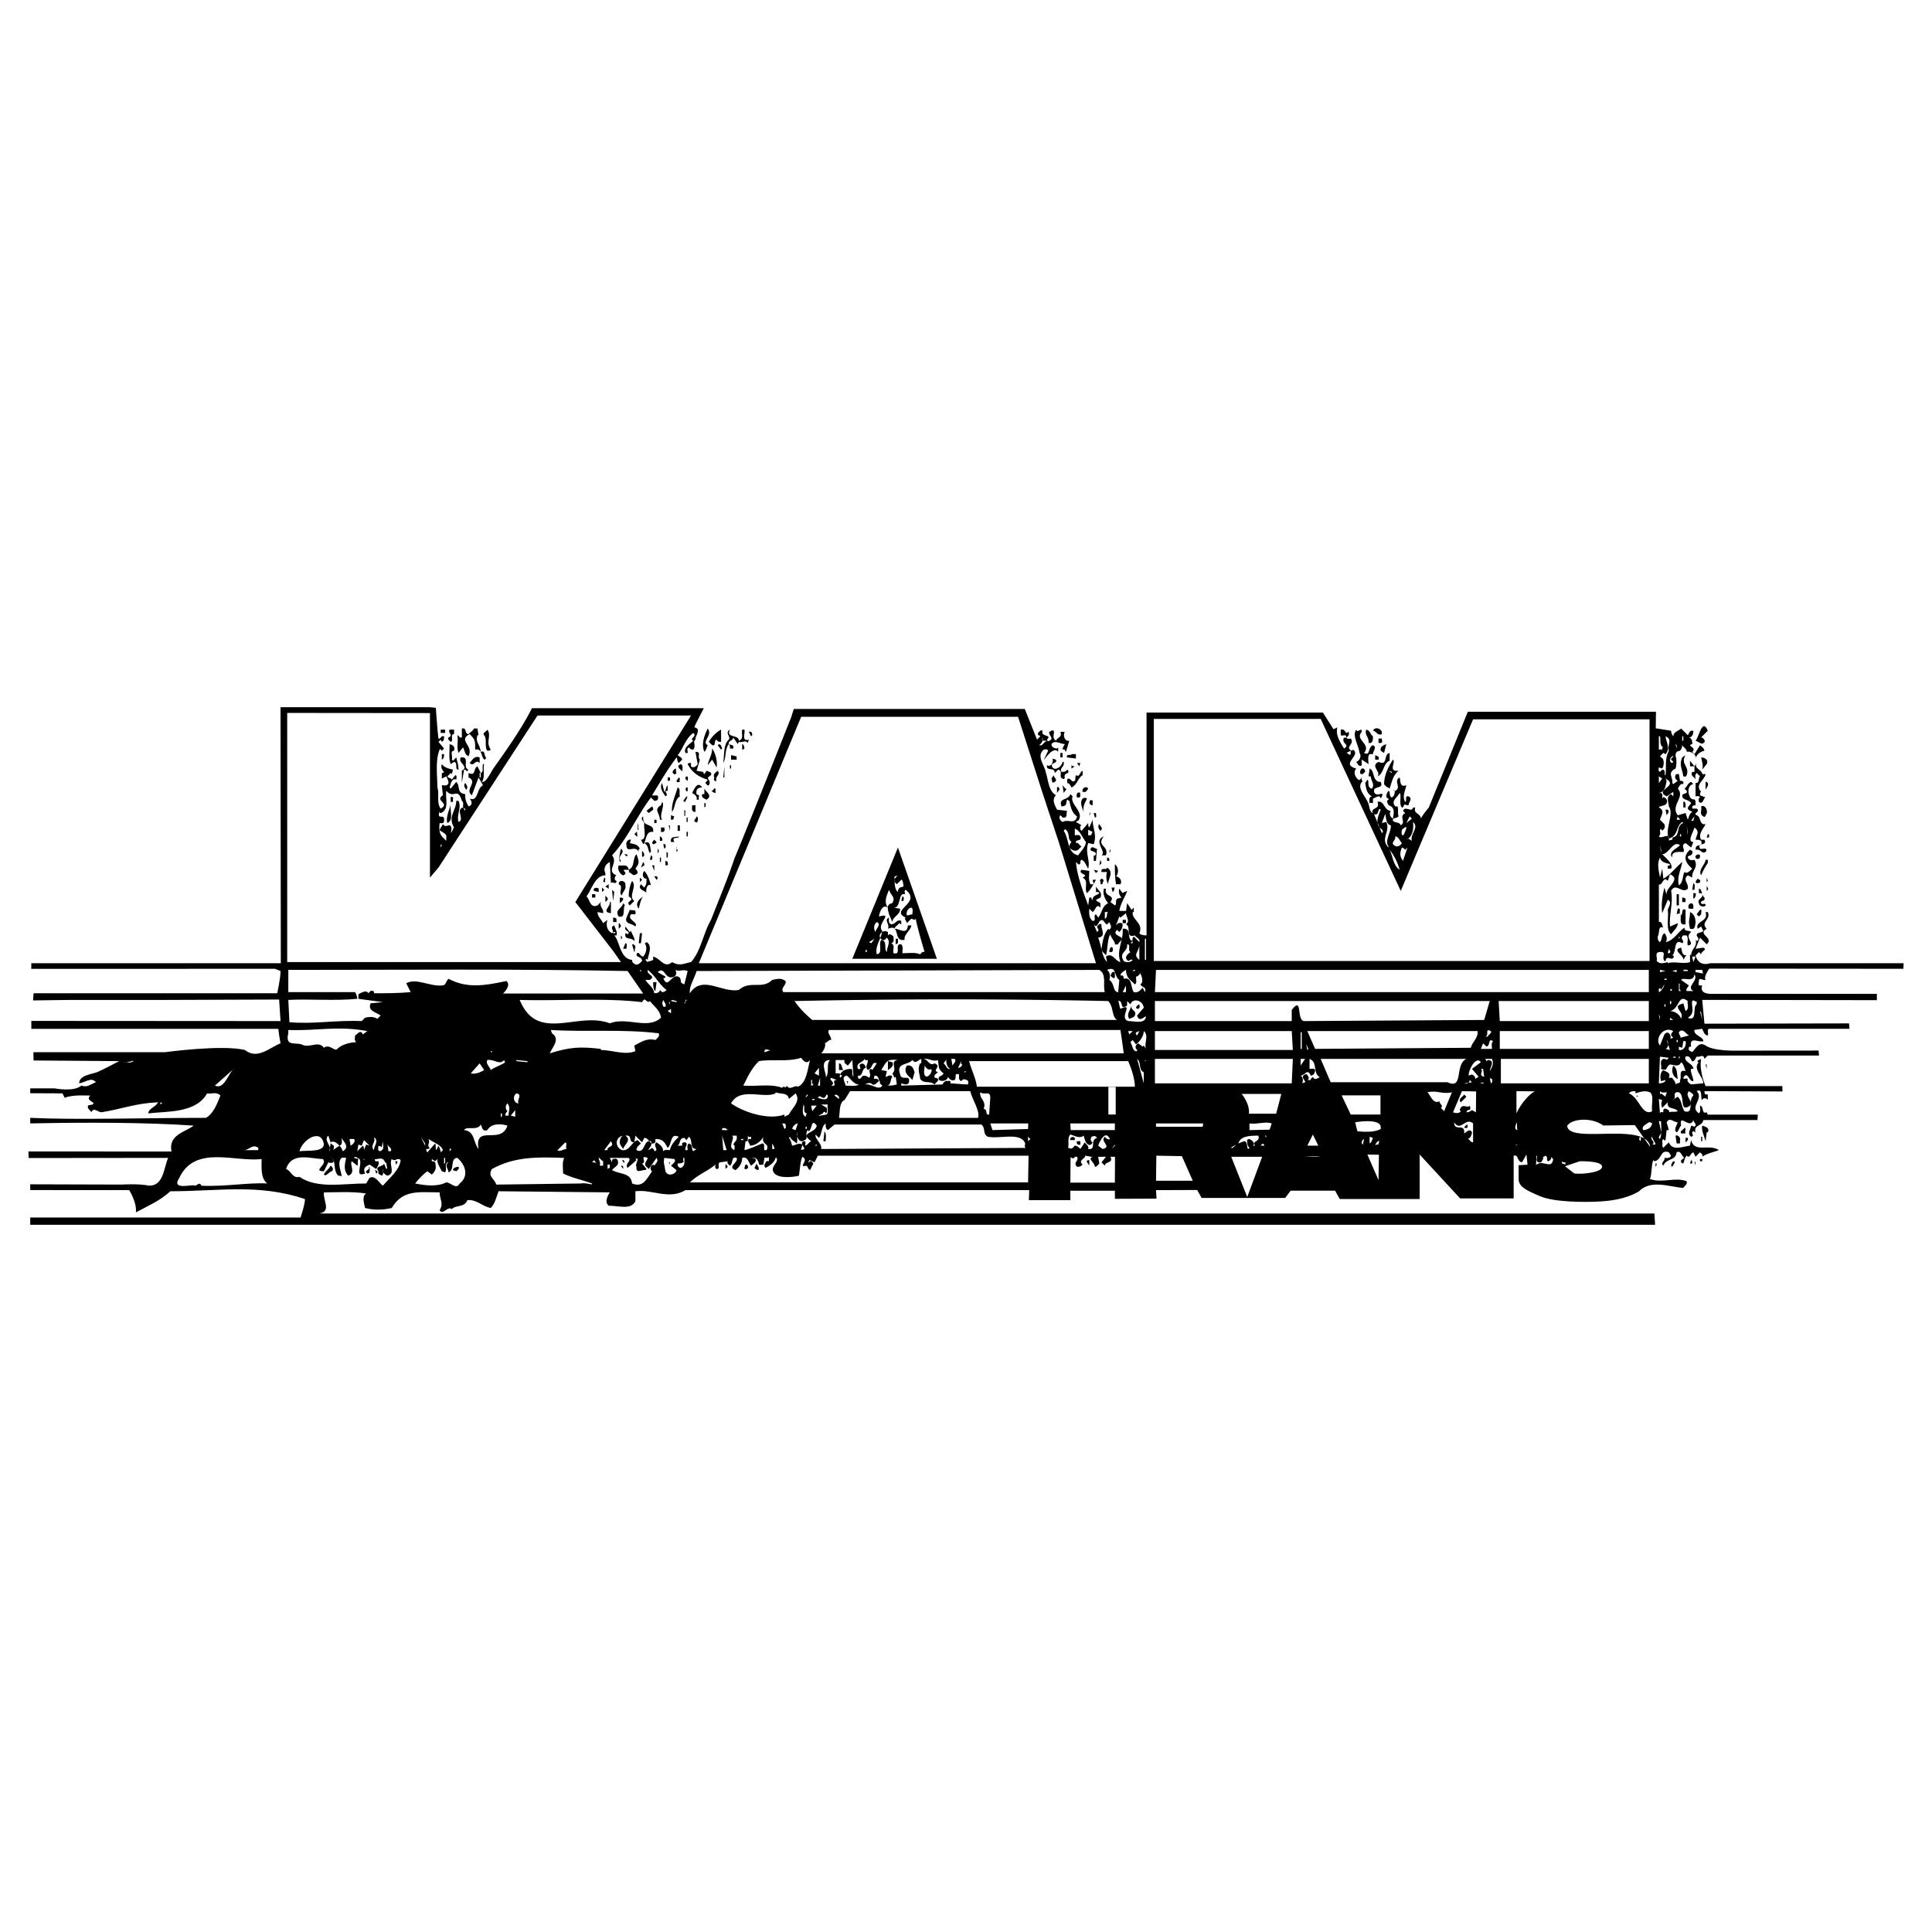 <svg xmlns="http://www.w3.org/2000/svg" width="2500" height="2500" viewBox="0 0 192.756 192.756"><g fill-rule="evenodd" clip-rule="evenodd"><path fill="#fff" d="M0 0h192.756v192.756H0V0z"/><path d="M189.914 96.379l.008-.277H170.61s-1.109.443-1.443-.777l.334-.333.221.222c0-.333.666-.444.223-.666l-.777.11.443-1.109.666.666c.777-.666-.998-.999 0-1.554-.666-.666.445-.888.111-1.665h-.221c.332.999-1.111.888-.777 1.665l.332-.222.223.444c-.223.222-.666.111-.666.444.111.222.332.444 0 .555l-.111-.111c.223.666-.443.888-.443 1.554l-.111-.111v.777c-.666.222-1.553-.111-2.221.111v-.111c-.443.111-.775.222-1.109-.111.111-.333-.221-.777.223-.888.887-.111.221.444.555.888h.111c.111-.666.555 0 .777-.333.111-.111 0-.222-.111-.222.443-.333.111-1.776.998-1.221.334-.223-.332-.444.111-.777h.334c.221.333 0 .666.109.999.889-.111-.443-.777.334-1.332-.223-.222-.666 0-.666-.444-.666.444-1.109 1.332-1.887 1.443.221-.222.111-.666-.111-.888-.334.222-.223.666-.443.888-.223-.111-.223-.333-.223-.555.223-.444 0-1.11.555-.888-.111-.111-.111-.666-.443-.555v-3.773c.332.222.443-.888.887-.333l.223-.666c1.221.555-.555 1.332-.332 2.109l-.223-.777c-.223.888-.334 1.665-.223 2.553l.555-1.332c.445.222.111.666 0 .999.111.777-.221 1.998.334 2.441.223-.333.666-.666.666-1.109l-.777.333c-.111-1.11.334-2.331.111-3.552.443-.888 1.109.333 1.664-.222.111-.555-.555-.888 0-1.332l.445.222c-.111-.666.666-.999.221-1.776-.332.111-.666 0-.666-.333.223-.111.557-.111.445-.555-.111 0-.111-.111-.223-.111-.777.666-.443 1.332.223 1.887-.223.222-.555.555-.777.333-.223.443-.111.999-.555 1.332-.223-.889.221-1.554.332-2.331-.555.444-1.221 1.332-1.887 1.665l-.111-.999-.221.888c-.111-.666-.334-1.332 0-1.998.109.555.775.555.998.666 0 .111-.111.222-.223.111v.333h.334c.223-.444-.443-.999-.889-1.443.666 0 1.111-1.442 1.775-.888-.332.333-1.221.666-.775 1.221-.111-.666.666-.555 1.109-.555.223-.222-.334-.666.223-.888l.555.444.223-.555c-.666 0 0-.999.109-1.442.555.444.223.666.111 1.221.334 0 .334 0 .555.111.223.777-.555.111-.555.888.555-.111.555.443 1 .222.332-.555-.445-.222-.557-.333-.332-.666.777-.222.445-.888h-.334c-.332-.555.223-1.11.445-1.554-.666.111-.445-.777-.889-.888-.443-.222.443-.333 0-.666h-.443v-.223c.111-.111.221-.111.332-.111v-.333c-.111-.444-.111-.111-.443-.333-.334-.333-.443-1.333.223-1.443l-.223-.222c-.334.111-.443.555-.666.666l.223.222c.109.333-.334.222-.445.444 0 .555.555.333.889.777-.111.222-.334.333-.334.555.111.222.334.222.445.333-.334.222-.334.555-.445.777l-.221-.666-.777.222c-.777-.999.777-1.776 0-2.664.111-.111.221-.555.555-.444v-.222c-.111-.111-.223-.111-.334-.111l-.109-.666c-.223 0-.334 0-.334.111-.109.222 0 .444.223.555l-.443.333-.111-.11c.111-.555-.555-.999.332-1.443.111-.333.111-.999 0-1.221 0-.888.555-.111.666-1.11.111.222.445.333.445.666.332-.11.998.222.887.666.111-.555.777-.776.889-.776-.111-.333-.223-.333-.445-.555l-.555.888-.221-.222.111-.11c.109-.333-.223-.333-.334-.555 0 0 .111-.111.223-.111 0-.222 0-.555-.334-.666.334 0 .445-.333.445-.666h-.223c-.223.111-.223.333-.334.444l-.666-.666c-.221.222-.775.333-.775.777a.848.848 0 0 1-.223-.555l-1.533-.245.021-1.649h-18.771l-3.898 9.566s-.568.652-.791 1.096c0-.555-.777-.444-.555-1.11h-.223c-.111.555-.777-.222-.998.333l.221.222c-.666.333.111.888-.443 1.22-.111-.333-.555-.222-.777-.443-.111-.333.334-.222.555-.444-.109-.333 0-.776-.109-.999h-.223c-.443-.555.111-.776.443-1.332.223.222-.111 1.11.223 1.443.223 0 .111-.222.332-.333 0 .111.223.111.334.111 0-.333.443-.666 0-.888-.443-.111-.111.444-.334.555-.332-.555 0-1.11.111-1.666-.666.222-.555-.333-.666-.776-.666.333.223.999-.443 1.332l-.223-.111.111.111h.111c-.111.222 0 .444-.334.666-.332-.111-.109-.555-.332-.666-.111.111-.223.333-.223.555s.223.111.223.333c-.334.111 0 .444 0 .555.777.222.443.999.443 1.332-.221-.111-.443-.444-.221-.777-.666 0-.666-1.11-1.332-.888.332.776-.777.555-.445 1.11-.332-.111-.332-.555-.443-.888.111-.222.334-.111.443-.111v-.444c.334-.111.666-.444.777 0 .555-.999-.443 0-.666-.666 0-.223 0-.333.111-.333.334-.222.777-.111.555-.666-.887 0-.555-1.11-1.109-1.332l-.111.777h.223c0 .444.443.777.111 1.221-.557-.111-.223-.777-.445-.888l-.221.333c.109.555.109.999.666 1.332-.445.111-.111.555-.334.777-.223-.777-1.332-1.665-.555-2.331-.223 0-.111-.222-.111-.333-.111.111-.223.333-.332.222-.334-.222-.557-.777-.223-1.11-1.664-.444.555-1.332-.334-1.887l-.109.111c-.777-.333.332-.667-.111-1.221-.111 0-.334.111-.443-.111.221-.111.332-.333.221-.555-.111 0-.111.111-.221.111-.111-.111-.223-.444-.557-.333v.555c.223.111.445-.111.557.111 0 .111-.111.222-.223.111-.334.666.666.666 0 1.11-.334-.555-.889-1.332-.666-2.109l-.389.18-1.055-1.661H114.39v22.235s-.604 0-.715-.222c.443-.999-.777-1.332-.666-2.109h.111v-.444l-.223.222-.443-.666-.111.777h-.666c.111-.777.666-1.554.777-1.998-.223.111-.334.111-.445.222l-.332-.444a.862.862 0 0 0 .223.888l-.445.111c-.221.222 0 .555-.221.666l-.445-.333c.555-.777-.666-.444-.443-1.332h-.223v.111c-.111.333.111.999.445 1.332-.666.333-.557.888-1 1.443l-.221-.333c-.334.111.109.666-.334.666-.443-.333-.334-.999-.334-1.221l.334.333c.334-.222.334-.888.777-.444v-.444c-.111-.111-.334-.111-.443-.333l.443-.222c.221-.555-.223-.666-.443-1.11v.555c.109 0 .332 0 .332.111-.223.222-.666.222-.666.666-.111 0-.111-.111-.111-.222h-.223l-.109.776c-.445-1.22-1.109-2.886-1.221-4.328l.221.222c.334.111.111-.333.334-.444.332.111.443.555.666.888.221-.888-.334-1.554 0-2.553l.555.11c.332-.999-.111-1.553-.111-2.441l-.334.777c-.109-.111-.109-.223-.109-.444l-.666.777-.111-.111c0-.222-.111-.333.111-.444l-.555-.333s.111-.111.221-.111c.666-.888-.887-1.665-.555-2.442l-.223-.222c-.221.666-1.219.333-.887 1.221.555 0 .443-.333.555-.666.111 0 .111.111.223.111.109.444.221 1.221.777 1.554-.223.888-.889.222-1.443.555-.223-.111-.443-.444-.223-.666l.223.222c.555.111.332-.444.443-.666l-.998-.111c-.223-.444-.557-.999-.111-1.443-.777-.444-.777-1.665-1-2.219-.111-.777-.998-1.665-.221-2.331.109 0 .332-.111.443.111-1.109 2.33.332-.777 1 .11v-.444l-.111.111c-.223 0-.557-.111-.557-.444.334-.444.889 0 1.332 0-.109.222-.221.333-.221.555.221-.111.221.111.332.222l.334-1.109c-.445.11-.666-.555-.445-.888h-.443c.223.555-.332.555-.443.888-.445-.333-.111-.666-.223-.999-.223-.111-.332.111-.443.111-.111.333.555.666 0 .888-.111.11-.223 0-.223-.111.555-.555-.666-.222-.443-.888-.223-.111-.334.111-.443.222-.111.222.109.222.221.333l-.332.333-1.221-3.057H79.196l-.264.837s-3.774 9.545-5.661 14.096c-.666 1.998-1.554 4.106-2.331 6.104-.777 1.332-.999 3.107-1.998 4.218-.666.111-1.11.444-1.887 0-.777.666-1.11-.333-1.887-.555v.333c-1.332.667.333-1.22-.666-1.775-.111.111-.223.111-.111.222.222.444 0 .999-.222 1.221-.333 0-.444-.666-.666-.222 0 .333.555.222.555.666-.222.222-.443.444-.666.333-.222-.111-.333-.222-.333-.445-1.221-.111-1.221-1.887-1.776-2.441h.222c.111-.333-.111-.666-.222-.999-.555.222.111.555-.222.777-.444-.222-.666-.777-.444-1.332l-.444.333c-.222-.444-.555-.666-.555-1.11l.555.111c.111-.444-.555-.777-.111-1.221l-.442.444c-.777.333-.777-.666-1.109-.888.555-.777.888-2.108 1.887-2.108v-.222c-.223-.444 0-.888.443-1.11l.111 2.109c.111-.222.555.222.555-.222-.333-.111-.111-.555 0-.555-1.109-.444.222-1.221-.444-1.998 1.554-1.665 2.442-3.885 3.885-5.771l.333.333c.111 0 .223 0 .333-.111.222-.666-.333-.333-.555-.444.888-1.443 1.443-2.442 2.442-3.773.111.111 0 .333.222.555l.333-.333c0-.222-.333-.333-.444-.444.554-.666.777-1.665 1.553-2.22.444.333-.444.555 0 .777-.333.333-.999.666-.776 1.221h.222c0-.222-.111-.444.111-.555.111.111.222.222.444.222.333-.444-.11-.777.222-.999-.111-.222.667-1.11-.111-1.221l.125-.333.819-1.584H54.07h-.999c-.999 1.998-2.442 4.026-3.773 5.913-.333.444-.777 1.554-1.221 1.443.333-.444.111-1.332.222-1.776h-.111c-.111.333.111.777-.222.888l-.333-.667c-.444.222-.111.999-.888.667v.444c.999.444-.444 1.22.333 1.775l.666-1.775.444.776c-.666.333-.444 1.666-1.332 1.333.222.222.333.666-.111.776-.222-.443-.333-.555-.333-1.221-.888-.111-.444-.777-.888-1.221l-.555.666-.111-.111c.111-.333.222-.999.666-.777 0-.111.111-.444-.111-.444l-.333.444c-.111-.222-.333-.111-.444-.333l.333-.333.111.11.111-.443c-.444-.111-.888-.222-1.109-.555-.111.333 0 .555.222.777-.111.111-.111.111-.222.111v.555l.444-.222c.111.222.222.444.222.667-.111.333-.444.221-.666.221l.11.999c-.888.555.777.777-.222 1.333-.444-.555-.111-1.554-.333-2.109 0-1.221-.222-2.664.222-3.773.111-.111.111 0 .223.111l.222-.222-.555-.667.222-.222c0 .111.111.111.111.222.222-.11.222-.333.222-.555-.333-.111-.333.333-.555.222-.111-.777-.263-3.066-.263-3.066l-.625-.058H27.988l.029 25.54H3.126l-.004.281h186.792v-.001z"/><path d="M3.122 96.379l-.004.283 24.315-.006.555.223c0 .775-.333 2.219-.333 2.219H3.348l-.049.715 3.601-.049H16.334l11.516-.041.139 2.15-24.862-.016v.793h24.639s.111.887.223 1.441c-1.11.445-2.331 1.666-3.552.666-2.331-.555-7.991.223-7.991.223H3.333l.015.824 8.546.064c-.666.332-1.443.775-2.22 1.109-.666.221-1.776.332-1.776 1.109.666-.111 1.221-.666 1.665-.111-.555.223-.888.555-1.443.334-.777.666-2.664.277-2.664.277H3.015v.484l3.218.016.222.443c.777-.334 2.22-.223 2.553-.223-.444.443.222.555.333.777-.111.223-.444.111-.555.223-.111.332.222.443.333.666.222-.557.666 0 .999 0 2.108-.334 3.329-.889 5.66-1-.333.555-.888.555-.999 1.109 1.887-.221 4.773 0 5.883-1.996.443.109.888-.223 1.332.221-.333.777-.666 1.775-1.443 2.221-5.882 0-12.985.221-17.536 0v.555c5.438-.111 11.543-.111 16.315.221-.888.666-2.553.916-2.22 2.582H2.834l.021.652 13.921-.014c-.444.998-.444 2.773-1.887 2.773-.999-.223-2.774-.111-2.774-.111l-9.101-.027.006.576 9.872.006s.777 1.223.666 2.221c1.221-.666 2.331-1.109 3.44-2.109 4.884 0 8.769-.777 13.43.777 0 .555-.444 1.842-.444 1.842H3.015v.727h162.114l-.068-1.129H31.873c1.221-.223.333-1.328.443-2.105 1.332 0 2.775-.111 4.218.111-.444.223-.222.998-.111 1.443.777.221 1.776.221 2.664 0 1.11-1.889 2.775-1.555 4.772-1.555 0 .666.444 1.109 0 1.775.333.555.777-.443 1.221-.111.444-.443 1.221-.109 1.554-.887.888-.111 1.554.666 2.331.777.444-.445.555-1.111.777-1.666l11.099.111c-.222.334-.555 1-.111 1.332.999 0 2.22.443 2.664-.443v-1c1.665-.223 3.33.889 4.995-.111h34.295l-.033 1h4.141l-.002-.943h4.441l.006.809 4.148-.018-.049-.848 4.107-.014.443.791h8.34l.539-.721h4.439l.463.832h7.973v-4.439l4.037 4.377h5.342v-4.265c.555-.111.277.555.832.666l.443-.777.111 1.014-.893.047.006 1.492c.096.693.721.998 2.15 1.609 1.428.611 4.508.592 5.742.531 1.236-.059 2.762-.234 4.094-1.012 1.221-1.221 2.996-.463 4.439-.352.111-.223.443-.334.334-.666-1.111-.443-2.443.221-3.664-.223.223-.555.111-1.332.334-1.887l.111.111c.775-.111.555-1.221 1.441-.889l.223.334c-.111.332-.555.223-.666.223.111.332-.443.443-.111.775.334-.775 1.221-.443 1.332-1.332.443-.221.443.334.777.557-.111 0-.223.221-.334.221v.223s.111.111.223.111c.111-.223.111-.555.334-.777.332.332.332-.223.666-.334l.221.445.443-.445c.111.111.334.223.223.445.443-.334 1.109-.445 1.666-.666-1-.666-2.443.332-2.775-1l-.111.555c-.777.111-1.775.555-2.109-.332l-.555.555-.111-.223c.111-.221-.111-.443.111-.666.111.111.111.223.223.111l.111-.998h.221l-.221-.777c.332-.555.666 0 1.109 0-.111.332-.443.777-.111.998.223-.109.223-.443.443-.666-.221-1.33.889.445 1.223-.555 0 .223.443.445.109.666l-.332-.111c0 .334-.443.777 0 1.111.443-.111-.111-.334.223-.555.109 0 .109.109.221.109-.221-.775.666-.555.777-1.221h5.4l.037-.541h-4.994l-.111-.234c-.555.221-.221-.557-.666-.666 0 .332.111.555-.109.775-1-.666.555-1.441-.223-2.219.666-.334.332.777.555.887.111-.332.555-.109.555 0v-.555h-.221c-.111 0-.111-.332-.111-.332l7.789.033-.02-.533h-7.658s-.666-1.498-.445-2.719c-.111.111-.443.111-.332.332h.111c-.666.666.443 1.443.443 2.109l-1.221.111c-.223-.111-.443-.334-.334-.555-.221-.111-.443.111-.443-.111.443-.777.555.443 1 .332 0-.443-.334-.887-.223-1.221h.223c0-.555-1-.666-.777-1.221.555-.223.555.666.777.445.221-.111.221-.334.332-.445.332.111.666-.332.777.223l.332-.33H181.485l-.049-.496-8.025.008s-2.428.082-3.246-.514c-.666-.443-1 .332-1.332.666-.111-.111-.445-.111-.334-.443 0-.111.111-.111.223-.111-.223-1.111.887-.334 1.221-.555 0-.445-.998-.557-.889-1.111l.777-.109c.111.221.223.664.555.664.111-.221-.111-.555.111-.664h14.029l-.045-.541-14.428.029-.223-2.375 17.426.029v-.628h-16.537s-1.221.049-.889-.84h-.223c-.221 0-.109-.221-.109-.443 0-.443.443 0 .666-.111-.223-.332.373-1.124.373-1.124l19.369.015s.002-.139.006-.277H3.122v-.001z"/><path fill="#fff" d="M28.654 71.129l14.243.014v16.412l.851-.999 9.878-15.168h15.317L57.4 89.997l3.773 4.883.778 1.109H28.654v-24.86zM105.666 84.115l3.678 11.987H69.72l10.211-24.585h21.643l2.442 7.603 1.65 4.995zM139.754 88.887l7.215-17.12h17.605v24.112h-49.459V71.726h16.649l7.99 17.161z"/><path d="M170.387 72.905l-.666.666c.223 0 .555.443.223.555-.111.222-.443-.111-.777-.222.333-.333.665-2.331 1.22-.999zM46.745 73.238c.223-.222.444-.333.555-.555h.333l.111.666h-.111c-.222.777.222.777.333 1.665.555-.222.222.555.666.666-.111-.111-.222 0-.222.111-.444 0-.222-1.221-.999-.999 0-.888 0-.999-.555-1.554-1.221.666.444 1.11-.111 2.22-.444-.222-.333-.555-.555-.888l-.444.555c-.222-.666 0-.999-.11-1.776.11 0 .222.333.443.222v-.888c.555-.111.222.555.666.555zM70.608 74.348c-.111.222-.111.444-.333.666-.333-.777 0-1.665.333-2.331.555.666-.666 1.331 0 1.665zM137.867 73.016v.222c-.443.222-.555-.333-.889-.333.223-.445.778-.222.889.111zM44.414 73.126h-.444v-.333h.444v.333zM45.302 73.238c-.444 0 0 .666-.333.776-.111-.11-.333-.222-.222-.443.555-.222-.111-.444.111-.777h.444v.444zM48.964 74.792c-.11.111-.222.111-.333.111-.333-.333 0-1.221-.333-1.554-.222-.222.222-.333.333-.555.445.665-.221 1.22.333 1.998zM71.94 74.014c-.223 0-.333 0-.444-.222-.333.111 0 .666-.444.555l-.333-.333c.223-.443.777-.999 1.222-1.221v1.221h-.001zM73.715 73.904c.555-.222.222-.666.333-1.11h.222c.111.333-.333 1.221.444.999l-.111.333c-.222-.333-.555 0-.888-.111 0 .111-.111.111-.111.222l-.444-.666c0 .333-.555.333-.444.666.111.111.555 0 .444.444h-.333c0-.222 0-.333-.111-.444-.444.555-.222 1.332-.555 1.887.111-.777 0-1.887.555-2.331.222-.333-.444-.666.111-.999-.444.888.888.444.888 1.11zM135.869 73.016c-.777.777 1 1.221.223 2.109.666.333.332-.555.887-.777.445.222 0 .555 0 .888h-.332c-.223.222-.111.666-.111.999l-.666-.444c-.111 0 .223.888-.332.555l-.223-.333c.332-.111.555-.555.332-.888-.109-.777-.775-1.776-.332-2.331.111.444.554-.334.554.222z"/><path d="M136.979 73.459c0 .333 0 .555-.221.666h-.223c.111-.555-.443-.777-.223-1.332.446.112.334.445.667.666zM75.047 73.349l-.111.111-.222-.444c.333-.111.333.222.333.333z"/><path d="M165.615 73.459c.109.222-.111.888.332 1.11-.111 0-.111.111-.111.333 0-.222-.221-.111-.332-.111v-1.332h.111z" fill="#fff"/><path d="M166.502 74.903c-.443.888-.221 1.442-.332 2.441-.223 0 .111-.555-.334-.555l-.221.222c-.223-.111-.111-.333-.111-.444l.332.111c.223-.333.223-.999-.111-1.11l-.109-.111.332-.333c.111 0 .111.111.223.111.555-.555 0-1.332 0-1.776.776.333.11.889.331 1.444zM167.834 73.459h.111v.445h-.111v-.445zM104.127 73.904h.332c-.443.222-.443.555-.777.444.111-.111.445-.333.334-.777 0 .111-.112.333.111.333z" fill="#fff"/><path d="M137.867 73.682c0 .222.111.444-.111.444h-.221v-.444h.332zM45.302 74.903c-.444 0-.111.555-.222.888l.111.11.333-.333c.111.555.222.666.222 1.221-.443 0 0-.666-.443-.777l-.333.222c-.222-.444-.111-1.332-.111-1.998.332.112.554.222.443.667zM72.05 74.681l-.11.111-.333-.444c.222-.223.333 0 .443.333zM74.27 74.681s-.111.111-.222.111v-.555c.111-.001.222.221.222.444zM138.09 75.125l-.334-.222c-.111-.444.334-.555.555-.667l-.221.889z"/><path fill="#fff" d="M167.279 74.681l-.111-.445.111.112v.333z"/><path d="M71.496 76.567l-.444-.777-.443.555c.11-.666.443-.999.443-1.665.333.445.554 1.332.444 1.887z"/><path d="M134.76 75.235c-.111.222-.223-.111-.443-.111l.443-.222v.333z" fill="#fff"/><path d="M69.831 75.791l-.333 1.109.666.111c0 .111.111.222.111.222l.222-.333c.222.111.555.111.444.444-.111 0-.223.222-.333.222.11.333.333.444.11.776-.11.111-.222-.111-.333-.221 0-.111.222-.223.222-.333-.777-.222-1.554-.666-1.998-1.554 0-.111.222-.111.333-.111v.333c.222.222.555 0 .666-.222l-.222-1.221c.667 0 .112.445.445.778zM106.014 75.568h-.223v-.443h.223v.443zM138.645 75.901c-.666.223-.555 1.332-1.221 1.554.443-.444-.777-.999.111-1.443.998.444.443-.777 1.109-.888v.777h.001zM44.303 75.235c0 .222 0 .444-.222.555v-.555h.222zM107.346 75.679l-.889-.111c-.111-.444.443-.111.443-.333h.445v.444h.001zM73.494 75.458v.333h-.555v-.444c.221-.001.332.111.555.111zM137.535 75.791h-.334v-.444c.223.111.444.111.334.444zM168.279 77.344c-.111.222-.223.111-.334.111-.111-.777-.443-1.11-.111-1.887l.334-.222c-.557.888.443 1.11.111 1.998z"/><path d="M166.947 75.458c0 .111-.223.111-.223.333l.223.222-.111.111c-.445-.112-.111-.778.111-.666z" fill="#fff"/><path d="M46.745 76.79l-.222.222c.111-.111 0-.111-.111-.222h-.111l-.222 1.332V76.9c.777-.444-.443-.776-.11-1.332.998-.11.11.999.776 1.222zM47.855 76.124c-.444-.444-.555.444-.999 0 .222-.223.444-.777.999-.555v.555zM170.275 76.234l-.443.555c.111-.333 0-.777-.111-1.221.334 0 .777.223.554.666zM105.348 75.791c.223.444-.666.222-.334.777.223.333.889 0 1-.555h.111c.109.555-.445.555-.223.999.223 0 .443 0 .555-.222.223.11.111.222.111.333-.111 0-.443.11-.334.444 0 .111-.109.222-.221.111-.443-.111.111-.777-.443-.888l-.334.333c0-.667-.889-.111-.777-.777.443.222.666-.333.555-.666l.334.111zM139.531 76.9c-.555.444-.666 1.11-.887 1.776-.111-.111-.334-.111-.555-.444 0-.888.443-1.776.887-2.441.335.221-.554 1.22.555 1.109zM169.277 76.124c-.332.555.555.666.555 1.109h.334c-.111.666-1.111.999-.445 1.776-.111 0-.111.222-.111.333l.557.222c-.223 0-.223.777-.666.444 0-.111-.111-.333.109-.444-.109-.222-.332-.111-.443-.111v-1.332c.443 0 .223-.444.443-.667l-.332-.333c-.223.222-.111.444-.111.666-.111-.333-.555-.333-.332-.777h.221v-.555h-.443V75.9l.443.555.221-.331zM107.678 76.456l-.221-.332h.332l-.111.332zM68.166 77.011c-.11-.111-.888-.555-.222-.777.333.222 0 .666.222.777zM72.828 76.345h.11v.333h-.11v-.333zM107.234 76.456l-.334.222v-.333c.112.111.223.111.334.111zM72.162 77.566l.11-1.11v1.11h-.11zM67.5 77.123c-.111.11-.222.222-.222.11-.333-.11-.111-.443.111-.555.111 0 0 .333.111.445zM136.203 76.9c0 .223-.223.223-.223.333h-.223c-.22-.333.223-.888.446-.333zM71.606 76.9c.333.444-.333.555-.111.999-.222.111-.333-.111-.222-.333-.222-.333.223-.555.333-.666zM108.012 77.344c-.445.222-.555.999-1.111 1.221-.111-.222-.221-.443-.443-.443.111-.111-.111-.333.111-.444.332 0 .332.444.666.222.111-.111 0-.333.111-.555.443.222.332-.333.666-.444v.443z"/><path fill="#fff" d="M138.865 77.123l-.332-.223.332.111v.112zM47.855 77.123h.111v.443h-.111v-.443z"/><path d="M105.236 78.01c-.334.222-.223-.111-.334-.333l.223-.333c0 .222.445.444.111.666zM68.61 77.899s-.444-.222-.111-.444c.222 0 .111.333.111.444z"/><path fill="#fff" d="M165.504 78.122v-.667l.332.222-.332.445z"/><path d="M66.834 77.566c0 .111.111.333-.111.333h-.11v-.333h.221zM67.833 78.01c-.111 0-.333.111-.333-.111l.222-.333c.222.111 0 .333.111.444z"/><path d="M166.281 79.453l.666-.444v.444l-.223-.222c-.555.222-.223.888-.223 1.221.557.777-.443 2.331 0 3.219 1-.333.666-1.221 1.332-1.665l.111.111c-.777.222-.223 1.332-1.109 1.443.223.333-.445.222-.334.333.111-.999-.666-.111-.998-.444.221-.222.111-.444.111-.666.109-.111.221 0 .221.111.223-.222.334-.333.223-.666-.111-.111-.334-.333-.443-.444.109-.444.555-.888-.111-1.221.111-.222.666-.111.777-.444.109-.222 0-.444-.223-.555-.111-.111-.111 0-.223.111 0-.222.111-.444-.111-.555h-.221c.666-.111.666-.777.777-1.221l-.111-.222c1.442.777-1.22 1.11.112 1.776z" fill="#fff"/><path d="M170.275 78.01c.334.222 0 .555-.109.776v-.776h.109zM46.523 78.787c-.111-.11-.333-.444-.111-.665.111.11.333.443.111.665zM66.279 79.009c.222-.223.111-.444.333-.667v.555c-.555 0 .222.333-.222.555-.111-.222-.666-.777-.333-1.332l.222.889zM70.053 78.565c-.333 0-.667.111-.555.666 0 .111.333 0 .222.222v.333h-.222c.111-.333-.222-.555-.444-.666.222-.444.555-1.221.999-.555zM106.346 78.676c.111.11-.111.222-.221.444l-.111-.777c.111.111.22.333.332.333zM67.833 79.453c-.555.333-.444 1.11-.777 1.554-.111-.777.333-1.665.555-2.442.333.111.111.555.222.888zM68.61 78.898c-.111.222-.333-.222-.111-.333h.111v.333zM105.68 78.676c.111.11-.109.222-.221.444v-.555c.111-.111.221 0 .221.111zM108.566 78.676c0 .11-.223.222-.223.333h-.332c-.111-.333.333-.666.555-.333zM70.497 79.786c-.222-.11-.555-.222-.443-.555h.222v-.555c.11.333.887.666.221 1.11zM71.385 79.12c-.222 0-.333-.222-.444-.222.333 0 .222-.333.444-.222v.444z"/><path d="M46.079 79.897c.333.222-.11.777.333.777v.222l-.222-.333c-.777.222.222 1.221-.444 1.443-.222-.777.333-1.332 0-2.109h-.222c0 .999-.888 1.554-.222 2.664-.111.111-.111.333-.333.555 0 0 .222-.666-.111-.777-.222 0-.444.223-.666-.111l-.333.555c.111.222.444.222.667.555v.555c-.555-.555-.777-.666-.667-1.776.111 0 .444.111.444-.222.111-.888-.777.111-.444-.999-.111.111 0 .222.111.222.888-.333.444-1.443.555-2.22.777.888 1.11-.444 1.554.999z" fill="#fff"/><path d="M107.789 79.12c-.111.111.111.333-.111.444h-.221c-.111-.222 0-.666.332-.444zM45.191 79.675v.333h-.222v-.555c0 .111.333 0 .222.222zM68.388 80.008c-.111 0-.223-.111-.223-.111l.333-.444c.223 0-.11.333-.11.555zM108.455 79.675c-.223.444-.443.776-.334 1.332-.109-.333-.443-.888-.109-1.332.22-.111.22-.111.443 0zM109.01 80.008v.333c-.223 0-.223-.111-.334-.222l.111-.333c0 .111.334 0 .223.222zM66.057 81.784h-.222c0-.666-.666-.999.111-1.443l.111-.333c.333.333-.333 1.332 0 1.776zM168.168 80.23v.333h-.223v-.555c.112-.111.223.111.223.222zM70.386 80.119c0 .111.111.333-.111.444v-.444h.111zM44.969 80.23c-.111.666.333 1.554-.333 1.887-.222-.555.333-1.665.333-1.887zM69.387 81.007c-.444 0-.333-.333-.333-.666h.333v.666zM170.166 81.34c0 .111-.111.222-.223.111-.443-.222-.111-.666-.223-.999.446-.222.778.555.446.888zM65.169 80.785l-.444.333-.222-.222.555-.444c.111.111.111.222.111.333z"/><path d="M137.645 82.561c.111.111.334.222.334.444l-.111.111-.777-1.887c.555.222.334-.777.666-.444-.222.555-.556 1.221-.112 1.776z" fill="#fff"/><path d="M68.388 81.34l-.111.111v-.666c.222.111 0 .444.111.555zM166.391 80.785c.223.222 0 .333-.109.555l-.111-.555h.22zM108.676 81.34l.111-.333v.222l-.111.111zM109.344 81.118c0 .222.109.444-.111.444l-.111-.444h.222z"/><path d="M138.756 82.338c.109.555-.666 1.554-.223 2.109v.111c-.889-.888.223-1.554-.223-2.553l-.443.111.332-.888c.112.112 0 1 .557 1.11z" fill="#fff"/><path d="M67.278 81.451c-.111.111 0 .333-.222.333h-.111v-.444c.111 0 .222.111.333.111zM65.169 83.005c-.666-.111-.666.555-.889 1.11.667-.333.555.444.667.777 0 .111-.111.222-.111.222-.222-.333-.111-.777-.555-.999l-.11.11-.222-.443c.666 0 .222-1.221.333-1.665-.11-.222-.443-.444-.11-.666-.113 1.221 1.108.555.997 1.554zM69.609 81.895c0 .111-.111.222-.222.111-.333-.111.111-.333.111-.555.222.111.111.333.111.444z"/><path fill="#fff" d="M140.309 82.117l.334-.666.22.222-.554.444zM167.611 81.784h-.332l.111-.333c.001.111.221.222.221.333zM168.723 81.895l.332-.444-.11.444h-.222z"/><path d="M68.499 81.562h.111v.444h-.111v-.444zM65.502 82.117h-.222v-.333h.222v.333z"/><path d="M140.863 83.893c-.221-.111-.332-.333-.555-.111.555-.222.777-.999.666-1.776.667.555-.331 1.221-.111 1.887z" fill="#fff"/><path d="M63.726 82.783h-.11v-.666c.11.221 0 .444.11.666zM109.898 82.783l-.111.111c-.111-.111-.334-.444-.111-.666.111.222.332.333.222.555zM66.834 82.894l-.111-.556h.111v.556zM67.833 82.894h-.222v-.556h.222v.556z"/><path fill="#fff" d="M168.389 83.337l-.11-.999.11.667v.332z"/><path d="M66.279 82.561c0 .111.111.333-.111.444h-.222v-.444h.333z"/><path d="M140.088 83.227l-.111.111c-.223 0-.111-.444-.111-.555.777-.666.331.111.222.444zM108.344 84.003c0 .444-.555.999-.777 1.332-1.109-.222-.887-1.665-1.441-2.442.109-.111.109-.222.221-.111.443.444.111.888.555 1.221a.847.847 0 0 0-.221.555c.221.222.555.444.887.222l.334-.333c-.223-.111-.334-.444-.555-.333-.111-.444.666-.111.443-.666-.111-.222-.443-.111-.555-.111v-.666c.554.223.665.778 1.109 1.332zM109.01 83.005c-.223.333 0 .333-.443.333v-.555l.443.222z" fill="#fff"/><path d="M63.616 83.449c-.223 0-.223-.222-.333-.222l.222-.222c.111-.111-.001.222.111.444zM68.61 83.449h-.111v-.444c.222-.111.111.222.111.444zM170.498 83.56h-.223l.111-.333c.223 0 .112.222.112.333zM67.722 83.449c0 .333-.777-.111-.444.555h-.333c-.111-.667.555-.444.777-.555zM66.057 83.893h-.222v-.444c.111 0 .333.221.222.444zM110.342 85.335h-.443c.555-.333-.889-1.443.221-1.887-.776 1 .554.888.222 1.887z"/><path d="M139.865 84.115a.611.611 0 0 1-.555.333c-.777-.333 0-.555-.111-.999.332 0 .444.444.666.666zM167.611 83.449h.112v-.222h-.112v.222z" fill="#fff"/><path d="M62.838 84.115c.444.11.777.11.999.555-.222.111-.111.222-.111.333-.333-.777-1.221.222-1.221-.666-.111-.333.222-.666.444-.555l-.111.333zM65.502 84.003c0 .111-.223.222-.333.222-.222-.11 0-.333.11-.443l.223.221z"/><path fill="#fff" d="M43.97 84.559v-.334l.112.111-.112.223z"/><path d="M66.39 84.225c0 .111.111.333-.111.444l-.111-.444h.222z"/><path fill="#fff" d="M165.725 85.114l-.11-.778.11.445v.333z"/><path d="M67.611 84.892l-.111.11v-.555c-.111.222.111.222.111.445zM85.036 95.657h8.436l-3.885-11.098-4.551 11.098zM109.344 85.891h-.223v-.555c.111.111.111 0 .223-.111 0-.333-.445-.222-.557-.443.111-.556.557 0 .666-.111l-.109 1.22z"/><path d="M140.197 84.781l.223-.222-.443 1.332c-.334-.444-.334-.777-.111-1.332.111 0 .222.11.331.222z" fill="#fff"/><path d="M61.951 85.891l-.111.111c-.111-.555 0-.777.111-1.332.554.444-.445.665 0 1.221zM65.724 85.002l-.111.111v-.444c.111.112.111.223.111.333zM110.674 85.002l.111-.333v.333h-.111z"/><path d="M139.643 86.778c-.666-.444-.666-1.332-.998-1.998.443.555.777 1.221.998 1.998z" fill="#fff"/><path d="M64.281 85.335c-.11.111-.11.222-.222.111v-.555c.111.111.222.223.222.444zM66.612 85.557h-.111v-.555c.222 0 .111.445.111.555zM62.617 85.335l-.111.111-.222-.223c.11.001.333.001.333.112zM63.616 86.334l-.223.333c.111.111.223.222.223.444-.444.444-.555 0-.889-.111.111-.111 0-.222-.11-.222h-.333c-.222.111.443.333-.111.555-.111 0-.666-.444-.444-.999.333.111.888-.222.999.444.666-.333.333-1.11.777-1.554.111.333.332.777.111 1.11zM169.609 85.335c0 .111 0 .333-.109.333-.111 0-.223.111-.334-.111-.111-.222.334-.443.443-.222zM65.058 85.779h-.222l.111-.444c.222.112.111.333.111.444zM65.835 85.557h.111v.444h-.111v-.444zM110.674 85.668v.222h-.221v-.333c.111 0 .221.111.221.111zM109.676 86.334l.111-.555.111.333-.222.222zM170.387 86.112c-.111.111-.555.888-.666 1.221-.332-.555.445-1.11.445-1.554h.221v.333zM66.612 86.001c0 .222.11.333-.111.333h-.111v-.444c.111.001.222.111.222.111zM64.281 86.334l-.333.222.222-.555c.111.111.111.222.111.333zM111.34 87.444c.334 0 .666.444.445.777h-.445c-.109-.666-.109-1.332-.109-1.998.331.222.443.888.109 1.221zM65.28 86.889l-.222-.555h.222v.555zM110.564 88.221c-.223-.333-.223-.999-.111-1.221h-.555c-.111-.555.555-.111.555-.444.777.444 0 1.332.111 1.665zM108.676 86.889c0 .444-.109.888.111 1.332.777.111-.221-.555.557-.444-.334.555-.445.888-.889 1.332-.334-.444.221-1.221-.443-1.554.775-.333-.555-.333-.111-.777l.775.111zM109.344 87.111l-.223-.333.443.111-.22.222zM64.947 88.333c-.333-.222-.555.333-.444.777 0-.222-.999-.333-.555-.888l.333.333c.223-.333.223-.444.223-.888-.444 0-.444-.555-.223-.777.333.332.555.998.666 1.443z"/><path d="M89.587 87.333c-.111.11-.444.333-.333.666l.223.222.444-.444c.111-.111.222.444.222.666-.222.111-.444 0-.555.444v.111c-.333-.222-.333-.888-.333-1.332-.112-.333.221-.222.332-.333z" fill="#fff"/><path d="M65.613 87.555c0 .111 0 .111-.111.222l-.223-.333c.112 0 .223-.111.334.111zM60.397 87.999h-.223l.111-.444c.222.111.001.333.112.444zM63.837 87.999v-.444l.222.222-.222.222zM170.275 87.999v-.444l.112.333-.112.111zM110.008 88.221h-.221c.111-.333-.223-.333.111-.555.444.111 0 .444.11.555zM169.609 87.999c0 .111-.221.111-.332.111-.223-.111 0-.333.111-.444.112.111.333.111.221.333zM62.394 88.333c.111.443-.333.666-.333.999-.444-.222.222-.888-.333-1.11.001-.556.777-.334.666.111zM63.283 89.886l-.444.444c-.555-.444.666-.444-.111-.888 0-.555.111-1.109.333-1.554.555.555-.444 1.554.222 1.998zM169.055 88.776h-.221l.111-.666c.221.111.11.444.11.666zM60.397 88.443l.332-.222v.444l-.332-.222zM170.387 88.776l-.111.111v-.555c-.001.222.222.222.111.444zM59.73 88.665v.333l-.444-.111c-.221-.222.222-.444.444-.222zM60.063 88.998v-.444l.223.222-.223.222zM111.23 88.554c-.111.111 0 .333-.223.444l-.111-.444h.334zM170.055 89.553c.111.444-.445.222-.334.555.111.222.445-.111.445.222-.111.223-.666.111-.666-.222-.223-.444.443-.444.332-.888 0-.111-.223-.111-.332-.111v-.444c.332 0 .221.666.555.888zM61.173 89.886l-.111-1.11.223.222-.112.888z"/><path d="M89.032 90.108c-.666.111-.443.666-.333 1.11l.333.777c0-.555.777-.666.777-1.332l-.666-.111c.777.111.444-1.554 1.109-1.332.111-.111-.11-.333.111-.444 1.665 1.332-1.665 1.998 0 2.775-.222.11.111.333.111.555l.444-.444c.111 0 .222.111.333.111l.111-.111c.111.666.555 2.22.888 3.33-.222-.111-.333.111-.444.222-.444-.222-1.221-.111-1.776-.111 0-.333.111-.666-.111-.888-.777-.11.111 1.11-.777.888-.111-.333.222-.777-.222-.999.333-.111.222-.333.222-.666-.111-.111-.222-.223-.444-.223l-.11.111v-.333c-.333-.222-.667 0-.777.222-.111.223 0 .444.222.555s.333-.111.444-.222c.444.444 0 .888 0 1.443-.333-.333.111-1.11-.555-1.221-.333.444.222 1.332-.444 1.443-.222-.777.444-1.554.555-2.331-.667-.667 1.22-1.887-.333-1.443 0-.111.222-1.332.888-.888-.444-.555-.111-1.221.11-1.776.223.667.667.667.334 1.333z" fill="#fff"/><path d="M169.166 89.109c.111.222-.111.555-.221.555v-.555h.221zM59.398 89.553h-.333v-.333h.333v.333zM167.502 90.33h-.223v-1.11h.223v1.11zM60.619 89.775l-.222.222v-.666c0 .111.332.222.222.444zM64.17 89.442c-.222.222-.333.777-.444 1.221-.443-.555.111-.999.444-1.221zM90.142 89.886h-.222l.111-.444c.221 0 .111.333.111.444zM62.172 89.664c0 .222-.222.333-.333.444v-.555c.112 0 .333 0 .333.111zM168.168 89.664v.333h-.334v-.444c.111 0 .223 0 .334.111zM60.952 91.107c-.999-.111 0-.666-.111-1.11h.111v1.11zM62.394 90.219c-.333.333.111 1.442-.666 1.221-.444-.666.333-.777.444-1.332.112.111.112.222.222.111zM168.945 90.33v.333h-.445c-.221-.444.334-.777.445-.333z"/><path d="M91.03 91.218c-.111 0-.333.111-.555.111-.111-.444.222-.776.444-.776.222.11.111.443.111.665z" fill="#fff"/><path d="M167.723 91.329c.223-.222 0-.776.445-.555v1.442c-1 .223 0-1.442-.889-.999l.111-.555c.444-.11.001.445.333.667zM63.393 91.218h-.444c-.444.555.777.777.444 1.221-.333-.333-1.109-.223-.888-.888l.333-.777c.333.111.666-.111.555.444zM169.721 91.218l-.221.222-.223-.222.332-.444c.223-.111.112.222.112.444z"/><path d="M110.564 90.996c-.223.111 0 .555-.334.666v-.666h.334z" fill="#fff"/><path d="M169.055 92.55c-.109.222-.332.111-.443.111-.223-.888 0-.888 0-1.665.554.222.665.999.443 1.554z"/><path d="M112.34 92.216c.555.223-.111 1.443.887 1.11.111.222.557.333.445.666l-.555-.555c-.223.222-.111.443-.111.666h-.223l.223-.223c-.666-.111 0-1.332-1-1.221.111 1.221-.666 2.109-.221 3.33-.555-.111-.777-.999-1.443-.555l.111.555c-.555-.555-.555-1.665-.889-2.442.889-.111.223-.888.334-1.333-.223-.11-.334.111-.445.223 0 .222.223.222.111.444l-.111.111-.332-.777c.443.667.443-.776.998-.333 0 .111.223.222.223.333.223 0 .223-.11.332-.222.111.333.334.444 0 .777l-.109-.111c-.445.555-.557 1.221-.666 1.998 0 .333.221.333.443.667.223-.777.111-1.887.555-2.22-.332.11.223.666.334.999 0 .222.109.11.332.11 0-.222.443-.333.334-.666-.334-.222-.889-.333-.445-.777l.223.222c.223-.222.332-.444.332-.777-.109-.222-.332-.11-.443-.11l-.223.222.334-.888.111.111.555-.444c-.001.334.442.778-.001 1.11z" fill="#fff"/><path d="M61.506 91.662v.333h-.333v-.443c.112-.001.223-.001.333.11zM88.921 92.216c.444 0 .555-.555.999-.333v.333c-.111 0-.111-.11-.222-.11-.111.222-.444.333-.444.555.555 0 1.222.666 1.333-.333h.333c0 .444-.777.888-.667 1.443-1.221.222-.333-1.665-1.664-1.11.222-.444-.444-.888.11-1.109 0 .221-.111.554.222.664zM112.34 92.106h-.334v-.333h.334v.333z"/><path d="M87.367 92.994c-.222-.222-.222-.777.111-.999.555.221-.222.776-.111.999z" fill="#fff"/><path d="M61.951 92.439l-.222.222v-.555c.11 0 .222.222.222.333zM62.949 92.883c.111.333.444.777.333.999-.333-.443-.999 0-.889-.776.111 0 .223.11.223.11l.11-.11c0-.333-.443-.111-.333-.666l.444.555.112-.112z"/><path fill="#fff" d="M61.173 93.105h.223v-.111h-.223v.111z"/><path d="M63.948 94.104h-.222l.111-.999h.222l-.111.999zM62.062 93.66h-.111v-.333c.111.111.111.222.111.333z"/><path fill="#fff" d="M167.502 93.66v-.222l.109.111-.109.111zM86.701 93.993l.555-.333-.333.444-.222-.111z"/><path d="M89.587 94.104c-.111 0-.111.11-.222.11v-.554h.222v.444z"/><path fill="#fff" d="M114.227 93.66h.111v2.108h-.111V93.66z"/><path d="M62.505 94.658h-.333l.222-.554c.223 0 .111.333.111.554zM63.393 94.548c-.11.11 0 .333-.11.444l-.222-.777c.222-.001.332.111.332.333z"/><path d="M112.783 94.992c-.332.222-.666.555-.221.888.109 0 .221-.222.443-.111-.223.333-.777.223-.889.111-.555-.888.445-.888.334-1.665.445-.001.001.555.333.777zM113.672 95.768c-.666-.555-.111-.666 0-1.442v1.442z" fill="#fff"/><path d="M111.008 94.548c0 .11.111.333-.111.444h-.223c0-.222.111-.666.334-.444zM168.279 95.325c-.223.111-.223.333-.334.443.111-.443-1.221-.999-.223-1.22.112.222.001.777.557.777z"/><path d="M166.502 95.103h-.111l.111-.444c0 .111.334.333 0 .444zM86.368 94.77h.111v.222h-.111v-.222zM168.945 95.991l-.111-.555h.332l-.221.555zM64.392 95.768l.111-.111.222.222-.111.112-.222-.223zM62.617 96.879l1.554 2.246H50.186s.888-.805.333-1.248c-2.109.443-3.885.777-5.771-.223-.333.334-.222.666-.666.666-1.221.111-2.553-.775-3.552-.221l.444.887c-1.221.111-2.553.111-3.663.111 0-.111 0-.223-.111-.223-.222-.109-.333.111-.444.223-.222-.443-.999.111-.999.111v.443l2.442.334-1.221.111c-.333.775.555.887.999 1.221l-.333.332c-.333-.223-.777-.223-1.221-.111l-.333.334c-2.553-.111-4.884.332-7.214.111l-.111-2.221c1.998-.111 4.662.111 6.882-.111 0-.332-.222-.666-.222-.666H28.765v-2.219c11.32.002 22.641-.11 33.852.113zM63.948 96.988l-.111-.22h.111v.22zM66.501 98.766c-.111.109-.222.221-.444.221l-.222-.221c0 .221-.222.332-.555.332-.11-.666-.555-.777-.888-1.332h.444c.667-.443-.333-.443-.222-.998.777.554 1.11 1.441 1.887 1.998zM67.278 97.434c.222-.111.222-.445.111-.666.444.221.666-.111 1.221.111l-.333 1.33c-.555-.221-.222-.221-.444-.664-.777-.666-1.221 1.33-1.665 0 .111.109.222 0 .222-.111l-.777-.445c.777-.666.666.888 1.665.445zM110.23 98.986H78.155c-.333-.443.333-.666.222-1.109-.444-.332-.777-.223-1.332-.111-.999 1-2.22 0-3.33 1-1.665.332-3.662-1.555-4.884.332-.111-.666.444-1.443.667-2.219l40.178-.111c.777.443.332 1.552.554 2.218zM111.674 97.766l-.111 1.221c-.555 0-.332-.887-.889-1.221.111-.221.111-.777-.221-.998.998-.445.666.666 1.221.998zM113.227 98.209c.223-.109.111-.443.111-.775.223 0 .334-.223.445-.334l-.223-.221c.223.109.555.887.332 1.221l-.109.109c.109.334.666.223.443.777l-.223-.443c-.221.223-.443.555-.887.443-.334-.443-.111-1.553-1-1.332 0-.109 0-.221-.111-.332h-.221c0-.223.332-.443.555-.555.001.778.444.999.888 1.442z" fill="#fff"/><path d="M113.227 96.879h-.332c.111.109.223-.223.332-.111v.111zM164.504 98.986h-49.279l.111-2.218h49.168v2.218zM165.615 96.988v-.22l.555.111-.555.109zM166.836 96.879l.443-.111v.22l-.443-.109zM168.389 96.879h-.443c0-.223.223-.111.443-.111v.111zM169.902 97.127l-.736-.139v-.22h.666l.07.359z" fill="#fff"/><path d="M111.23 97.545c-.223.109-.334-.111-.445-.223.111-.111.111-.443.445-.334v.557z"/><path d="M168.945 98.875h-.666c-.111-.221.109-.332.221-.555l-.777-.555c.223-.332 1.223.334 1.332-.555.445.667-.887 1.222-.11 1.665zM166.059 97.766v-.112h.222v.112h-.222z" fill="#fff"/><path d="M65.391 98.875c-.222-.109-.222-.555-.222-.887h.333l-.111.887z"/><path d="M167.723 98.875h-.221V98.1c.221.109-.111.554.221.775zM165.504 98.986v-.332c.111-.111.221 0 .221.111l.334-.557c0 .112-.223.667-.555.778zM112.006 98.986l.334-.666v.666h-.334zM166.613 98.766l.112-.112.111.112-.111.109-.112-.109zM110.564 99.875c.555.555.332 1.553.887 1.887h-30.41c-.667-.555-1.221-1.109-1.776-1.887a732.242 732.242 0 0 1 31.299 0zM64.059 99.986c.333-.666.444.221.777-.111.444.555.999.889 1.11 1.664-1.332 1.221-3.33-.111-5.106.557-3.219-1.223-7.214 1.996-8.99-2.332 3.996.111 8.547-.223 12.209.222zM66.39 100.43c-.333.111-.222-.223-.333-.332l.111-.334c.111.222.333.443.222.666zM68.499 99.764c0 .111-.222.223-.222.334.222 0 0-.446.222-.334zM114.115 100.541l-.666.777c.223.777.777 0 .889.109-.111.777-1.111.445-1.775.445-1-.334.664-1.887-.777-1.221-.111-.223-.111-.555-.223-.777.555-.111.111.998.889.443v-.443l.332.332c.222-.665 1.22-.442 1.331.335zM168.389 99.875c-.109.111.223.777-.221.998l-.223-.775c-.223.109-.443.109-.555.332.111.555.555.555.332 1.221-.111-.443-.664-.777-1.109-.777.998-.222.778-1.776 1.776-.999zM169.277 100.207c-.443.223.111 1.777-.889 1.332.777-.443.334-1.109.445-1.664.221-.223.443.332.443-.111v.443h.001zM66.945 99.875l.111-.111.444.111v.111l-.555-.111zM148.078 101.762l-17.98.111c-.777-.111-.111-2.553-1.221-1.109v1.109h-13.652v-1.998h33.408l-.555 1.887zM164.504 101.873h-14.871l-.112-1.998h14.983v1.998zM166.725 99.875c0 .111.111.223-.111.332v-.332h.111zM66.834 100.207l-.111-.221h.111v.221z" fill="#fff"/><path d="M113.672 100.207c0 .111.111.334-.111.445-.111 0-.111 0-.223-.111 0-.111.223-.334.334-.334z"/><path fill="#fff" d="M166.059 100.207h.111v.223h-.111v-.223z"/><path d="M113.227 101.318c-.109.221-.332.221-.555.332-.332-.443.111-.887.223-1.332-.112.555.554.446.332 1z"/><path fill="#fff" d="M66.612 100.873l.333-.221v.444l-.333-.223zM169.832 101.762l-.223-.889.112.111.111.778zM165.615 101.762l-.111-.555.111.221v.334zM166.613 101.762v-.223l.334.223h-.334zM36.645 102.871l-.444.334c-.222-.555-.555 0-.776.109 0 .223-.111.445.11.668-.555 0-1.442.221-1.887.664-.222.334-.777-.555-1.332-.109-.555-.777-1.442.109-2.219-.334-.666-.221-1.665.223-1.333-1.109v-.334c2.776.111 4.995-.444 7.881.111zM65.724 103.094c.111.332-.111.443-.333.666-.888-.223-1.443.223-2.108.555l.11.555c-.999.443-2.331-.111-3.44-.111v-.111c-1.998-.221-2.997-.221-5.105.445.222-.555 1.11-1.443.222-1.998l-.111-.334c3.44.221 7.213-.111 10.765.333zM111.785 102.76c.111.777.221 1.443.332 2.332H81.929c.222-.223.555-.777.333-1.109 0 .332.444-.334.667-.223 0-.445-.444-.666-.222-1h29.078zM112.672 103.205l-.11-.334h.444l-.334.334zM113.449 103.314c-.332-.332 0-.332.223-.443l-.223.443zM114.338 104.646l-.223-.332-.111.111-.443-.334c-.334.223-.334.445-.111.666v.111c-.443.111-.443-.555-.666-.887l.223-.223.332.443c.445-.332.777-.889.777-1.332.554.445-.001 1.223.222 1.777zM128.988 104.758h-13.763v-1.887h13.652l.111 1.887zM147.412 102.871c.111.666-.555 1.111-.666 1.666l-15.539.109-.775-1.775h16.98zM148.744 102.871c.111.223-.223.334-.332.555h-.223c.444-.112-.111-.887.555-.555zM164.504 104.646h-14.871v-1.775h14.871v1.775zM166.947 102.871c-.111.111-.223.223-.223.443l.223.223-.334.111c.223-.111-.111-.998-.555-.443l-.443 1.109c-.554-.666.332-1.998 1.332-1.443zM168.5 103.314l-.889.223c.223-.111-.332-.443 0-.666.334-.221.557.223.889.443zM129.766 102.982h.109v1.664h-.109v-1.664z"/><path d="M166.17 104.646c.332-.109.332-.664.111-.887l.332.998-.443-.111zM148.967 103.871c-.223.221-.111.555-.111.775h-1.109l.221-.555.334.334c.442-.111.11-.888.665-.554zM168.168 103.871c.111.332-.111.998-.666.887v-.332l.332.111.111-.666h.223zM167.279 103.982h.112v-.222h-.112v.222zM130.543 104.646l-.111.111-.111-.555c.111.112.111.335.222.444zM76.934 104.758l-.666.223c0-.555.444-.112.666-.223zM48.964 104.98h.112v-.111h-.112v.111zM166.281 105.758c0-.111-.223-.111-.334-.111-.443.223-.111.666-.223.998.111.111.334 0 .445.111.221-.332.221-.443.443-.555.334 0 .889.334 1.109-.223.223.111.334.557.445.889-.777-.223-.334.666-.557.889.111.443-.332.221-.443.443 0-.334-.221-.443-.332-.666h-.334c.223-.555-.221-.555-.555-.777-.332.223-.332.777-.223 1.109l.445-.109c0 .221-.334.332-.666.332l.111-2.664.887.111-.218.223zM167.611 105.424c0 .111-.109.223-.109.223v-.223h.109zM80.819 105.758c-.222.777-.333 2.33-1.221 2.664-.333-.223-.777.443-1.11-.111-.111.443-.222-.111-.444.221-1.221-.443-2.442-.109-3.885-.221.444-.889.777-1.666 1.554-2.441 1.221-.223 2.886.109 4.218-.334.221.333.555.665.888.222zM166.947 105.535h.221v-.111h-.221v.111zM86.59 105.758c0 .443-.333.666 0 .998.555-.221.333-.887.888-.666l-.444.666-.111-.111c-.444.111.111.555-.222.889-.222-.223-.666-.334-.777 0 0 0-.111.111-.222.111-.111-.111-.111-.223-.111-.334.555.111.333-.666.777-.775 0-.334-.333-.557-.555-.334-.222.111.333.555-.222.443-.222-.666.444-.555.666-.998.111.222.222.111.333.111zM89.587 105.758c-.888.111 0 .887-.555 1.332l.222.443.111-.111.111.777c-.333.111-.666.111-.999.111.444 0 .333-.666.555-.889-.222-.332-.666.111-.666 0 0-.223.111-.332.111-.555l-.555-.111c.555-.886.555-1.109 1.665-.997zM91.807 106.09c-.333.555 0 1.221 0 1.555.444.555.888.111 1.443.555.111-.223.444-.334.333-.555-.111-.111-.222-.111-.333-.111-.111-.334.222-.443.333-.555-.666-.223.444-.555-.333-.889-.555.334-.666-.443-1.11-.443.445-.111.999.332 1.443.111.111.777 0 .887.555 1.332-.11.332-.666.221-.444.666.333.221.888 0 .888-.334.111.223.333.443.666.334.222-.223-.111-.777.443-.557 0 .223-.11.557.223.666.11-.221.333-.221.554-.109.222.109.111.332.111.443-.555 0-1.332-.111-1.776-.111.111-.111 0-.332-.222-.223-.222-.109-.444.111-.555.334l-4.107.111v-.223c.333.111.777.223.777-.223.111-.666-.777 0-.888-.666-.444-1.221.777-.887 1.221-1.441.333.443.555 0 .888-.111v.443h-.11v.001z" fill="#fff"/><path d="M94.803 106.645c-.333.111-.444-.443-.666-.555l.333-.443c-.111-.001-.111.777.333.998zM95.248 105.646c.222.223-.111.443-.222.666l-.111-.666h.333zM114.115 106.979v1.109l-.666-2.441c.444.332.112 1.109.666 1.332zM128.877 108.088h-13.652v-2.442h13.763l-.111 2.442zM129.766 106.312v-.666h.443l-.443.666zM131.764 107.533c-.111-.223-.557.443-.777-.111 0 .111-.223.111-.223.334h-.332c.221-.111.111-.223.111-.334-.111-.111-.111-.332-.334-.223-.555.223.111.666 0 .777l-.334.111c.111 0 .223-.555-.109-.777.443 0 .666-.775.998 0 .334 0 .443-.332.443-.555-.109-.221-.332-.111-.555-.111v-.998c.889.333.223 1.444 1.112 1.887zM146.303 105.646c-1.221.555-.223 3.107-1.887 2.33h-11.654l-.998-2.33h14.539zM147.746 105.979l-.889.666.666.777-.334.223c0-.223-.109-.334-.332-.445l-.334.111c0-.666.778-1.999 1.223-1.332zM148.855 105.646c.221.443 0 .889-.223 1.221 0-.332.555-.998-.111-1.109-.109 0-.221.111-.221.111l-.111-.223h.666zM164.504 108.088h-14.762v-2.442h14.762v2.442zM50.296 105.758c0 .111.111.221.111.221-.444.334-.999.445-1.443.777-.11-.332-.555-.666-.333-.998.667-.112 1.222.554 1.665 0zM82.816 105.758c-.444.443 0 1.221-.444 1.775.222-.222-.776-1.775.444-1.775zM84.259 105.758c-.111.332.222.443.333.555l.444-.555.111 1.664c-.222-.223 0-.666-.222-.777-.444 0-.888.111-1.11.555 0 0 .111.111.222.111l-.222.223c-.111-.223.111-.443-.111-.443h-.333v-1.332h.888v-.001zM114.227 105.869v-.111l.111.111h-.111zM13.337 105.869c-.333.221-.666.109-.999.109.222.112.999-.22.999-.109zM51.518 105.869v-.111l1.109.111v.11l-1.109-.11z" fill="#fff"/><path d="M89.032 105.979c.222.445-.333.666-.443.777v-.887l.443.11z"/><path d="M96.024 106.201c-.11.223-.222.334-.443.334l.333-.666c0 .221-.112.332.11.332zM112.562 105.869c.332.775.664 1.775.664 2.553h-15.76c-.111-.889-.555-1.666-.777-2.553h15.873zM48.299 106.756c-.333.223-.888.443-1.332.334l.888-1 .444.666z" fill="#fff"/><path d="M84.148 106.756h-.443v-.666c.333 0 .221.445.443.666zM170.275 106.645l-.109-.444h.109v.444zM91.251 106.979l-.222.777c-.222-.334-.999-.666-.555-1.443.556-.112.667.332.777.666z"/><path d="M92.917 106.645c.111.223-.111.666-.444.777-.444-.111-.222-.666-.222-1.109.111.222.443.554.666.332z" fill="#fff"/><path d="M167.391 107.645c-.555-.223-.666-.889-.443-1.332.443.332.331.777.443 1.332z"/><path d="M21.439 108.311l1.998-1.775c-.666.443-.999 2.218-1.998 1.775zM81.263 107.09l.444-.555v.776l-.444-.221zM148.078 107.422c-.666-.111 0-.555-.332-.777h.221l.111.777zM96.357 106.867c0 .111-.111.111-.111.223v-.223h.111zM85.702 108.199c-.333.223-.888.111-1.332.111-.111-.445-.444-.889.11-1 .334.223.667.889 1.222.889zM87.811 107.977c-.111.111.111.223.222.334-.333.555-1.11-.223-1.665-.111-.111 0 .444-.334.666 0 .333.111.444-.223.666-.334-.222-.555-.666.111-.444-.555.444 0 .333.334.555.666zM81.596 108.311l.222-.778v.778h-.222zM83.483 107.756c-.667 0 .222.666-.555.555.555-.334-.333-.555 0-.777l.555.222zM148.855 107.645c0 .111.111.332-.111.443l-.111-.555s.111.112.222.112zM81.151 108.199l-.11.111h-.111v-.555h.111c0 .11-.111.333.11.444zM146.08 108.088c.334.111.555-.111.555-.332l.223.221-.778.111z" fill="#fff"/><path d="M84.592 108.199l-.111-.334h.111v.334z"/><path d="M148.078 108.088h-.332c0-.111.221-.111.332 0zM96.801 108.865c.222.887 1 1.998.777 2.664H83.705c.111-.555 0-1.555.555-1.777l.555-.887h11.986zM144.859 108.977l-.777 1.887-.332-.334c.332-.221-.223-.443-.111-.666-.666.334-.889-.555-1.221-.887.998-.223 1.443.22 2.441 0zM147.273 108.893l-.02 2.082-.396-.223a.85.85 0 0 1-.555.223c.111-.445.555 0 .332-.666-.221.332-.775-.334-.998.443l.111.111c-.223.332-.777.111-.777.111l.889-2.109 1.414.028zM153.137 108.885c-.674.326-1.508 1.424-1.84 2.199v-2.219l1.84.02zM163.172 109.088c.334-.111.889-.334 1.443-.111.445.332.111 1.221.223 1.887-1 .555-1.332-1.443-2.33-1.775.221-.223.332-.223.664-.223v.222zM166.281 108.977c0 .221-.111.221-.111.443l-.445-.332-.109.109v-.332c.22.223.443.112.665.112zM168.945 109.309c-.557.443.109 1.887-.889 1.555-.334-.555-.223-1-.666-1.443l-.555.332c.555-.109-.111-.887.666-.775.666.332 0 2.107 1.109 1.332.334-.557-.555-.889-.111-1.443.112.11.446.221.446.442zM78.709 109.643l.667-.555c.555.775-.333 1.441-.667 2.107l-.444.223v-.223c-1.443.555-3.884-.111-5.327-1.109.888-1.664 3.218-.443 4.439-.998v-.111c.556.22 1.222 0 1.332.666zM98.799 109.531l-.111 1.664c-.443.111-.111-.555-.555-.555.334-.777-.443-.998-.332-1.664.443.333.998-.222.998.555zM111.314 108.439v2.756h-.73v-2.767l.73.011zM134.76 111.195l-.903-1.912h3.872v1.912h-2.969zM51.74 110.086c-.444 0-.666-.666-.222-.998.665.109 0 .664.222.998zM127.836 109.143l-.514 1.971h-2.719c.111-.986-.721-1.971-.721-1.971h3.954zM80.597 109.197c0 .223-.223.223-.223.334.001-.111.112-.334.223-.334zM82.594 109.309c0 .666-.888.223-.999.223.222-.334.333 0 .555 0 .334-.001.223-.555.444-.223zM83.705 109.42v.223l-.444-.334c.111-.221.332 0 .444.111z" fill="#fff"/><path d="M145.748 109.975c-.334-.332.221-.555.332-.777l.223.223-.555.554zM163.283 109.42h.112v-.111h-.112v.111z"/><path d="M165.836 109.752c-.111.334-.111.445 0 .777l.555-.555c-.109.777.668.443 1 .889-.223.111-.555 0-.889.111.111-.223-.111-.223-.221-.334-.111 0-.223-.111-.334.111v.223c-.111 0-.223-.111-.332.109l-.111-1.441.332.11zM81.041 109.752h.222v-.109h-.222v.109zM16.222 110.086c-.11 0-.222.111-.222.111v-.223l.222.112zM50.741 111.307h-.333c0-.223.111-.332.222-.443a.536.536 0 0 1 0-.777c.332.442.111.665.111 1.22zM80.486 111.084l-.111.334c-.443-.223-.222-.889-.222-1.221.222.221-.111.778.333.887zM82.594 110.197c-.11.332.111.666-.11.998l-.666.111c-.444 0 .333-.111.333-.332.11-.111.222 0 .222.109.222-.109.111-.443.111-.555l-.555-.332h.665v.001zM81.041 110.863l-.111-.554h.555l-.444.554zM50.962 111.307l.444-.555v.666l-.444-.111zM49.963 111.084h.112v.334h-.112v-.334zM164.639 114.428c-.383-2.58-8.152-.221-8.277-2.107.402-.682 2.371-.918 3.594-.029l3.148-.041 1.535 2.177zM165.725 111.861c0 .555.111 1.221-.109 1.775-.334-.221.221-.443.109-.775l-.221-1h.221zM126.879 112.084l-.209.623-2.01.043v-.666c.776.111 1.553-.223 2.219 0zM137.756 112.416v.223c-.777.443-2.33.223-2.33.223l-.223-.889s2.442-.444 2.553.443zM146.969 112.084v1.887c-.223 0-.334-.223-.555-.443.221.221.443-.334.443-.557-.223-.443-.555 0-.777.111.111-1.109-.998-.111-.998-1.109.666.998 1.109-.555 1.887.111zM151.408 112.75c-.443-.111-.111-.555-.111-.777.111.222 0 .554.111.777zM164.838 112.084c-.111.443-.334.555-.777.666h-.111c-.221-.334.223-.555.555-.777.11 0 .222 0 .333.111zM78.377 112.195c0 .109.111.332-.111.443l-.222-.555c.111.001.333.001.333.112zM79.376 112.75c-.111 0-.222-.111-.333-.111 0-.223.333-.555.555-.555l-.222.666zM81.485 112.305c-.111.777-1.776.666-.555 1.555-.222.111-.333.332-.555.443-.111-.111.111-.332-.111-.443h-.111c-.333.223 0 .443.111.777l-.333.111c0-.223.111-.334.111-.557-.333-.221-.777.111-.999.111-.111-.221-.111-.555-.333-.775l.111-.111c.111.332.444.443.666.666.111-.223 0-.666.111-1.111-.222.223.11 1.221.666.777.444-.111 0-.666.333-.998l.11.111c.334-.222.223-1.332.778-.556zM82.594 112.75l.666-.555h14.65c.445.332.111.998.666 1.221 1.221.221 3.107-.445 3.664.555.109.221-.111.443.109.555l-20.421.111c.111-.555-.666-1-.555-1.443l.333.334c.333-.445.222-1.111.666-1.443.001.22.001.554.222.665z" fill="#fff"/><path fill="#fff" d="M102.588 112.084l-.016.555-3.551.111-.222-.666h3.789zM111.23 112.75h-4.41l-.031-.666h4.441v.666zM120.031 112.084c0 .111-.033.332-.033.332h-4.662v-.332h4.695zM48.632 112.75c.333-.666 1.332-.666 1.998-.445-.666 1.998-3.33-.221-2.886 2.332-.555-.666-.333-1.775-1.443-1.887.222-.445 1.332.111 1.665-.555.111.11.111.776.666.555z"/><path d="M146.414 112.527h-.334c0-.111.223-.332.334-.332v.332zM170.387 112.971h-.111l-.109.889c-.111-.443-.445-1.109-.334-1.555.333.111.776.222.554.666z"/><path fill="#fff" d="M80.375 112.416h.111v.223h-.111v-.223zM72.605 112.75h-.555c-.11-.334.445-.223.555 0z"/><path d="M168.168 113.082h-.445c-.111-.332.111-.221.334-.555.222 0 0 .334.111.555zM82.373 113.859h-.222l.11-.998c.223.332.112.666.112.998z"/><path d="M108.121 113.305c.111.332.111.666.445.887.221.111.332 0 .443-.221-.223-.111-.223-.334-.111-.555.111 0 .334-.223.555.111-.777.221 0 1.221-.887 1.109.109-.334-.223-.445-.334-.666l-.443.666c-.223-.223-.332-.334-.555-.334-.334.334-.223.334-.666.223.111-.443-.111-.998.221-1.332.445.112.889.444 1.332.112zM131.527 114.303h-1.095l.554-1.11.541 1.11zM32.316 114.191c-.111.777-1.554.557-2.441.666.332-1.22 2.219-2.33 2.441-.666zM32.982 113.971c.333-.223.666.111.888.332.333-.111.222-.443.222-.775.11.332.888.887.11 1.33-.11-.221-.11-.332-.333-.555l-.666.445c.111-.111.111-.223.111-.445-.111 0-.222-.221-.333-.221l-.111.775c.333-.443-.666-1.109-.111-1.553l.223.667zM62.172 113.305c-.333.111-.444.777-.222.998l.222.334c.111-.445.888-.889.222-1.332.777-.111.223.666.889.666l.11-.666.666.666.222-.443c.555 0 .555.887 1.11.443v-.334c.666 0 .888.223 1.221.889.444-.334.222-1.555 1.109-1.109-.333.332-.777.775-.888 1.332-.222 0-.444-.111-.666.109 0-.443-.333-.666-.666-.887-.444.332.333.777-.223.887 0-.221-.11-.221-.222-.332l-.333.223c-.111-.111.444-.445.222-.889-.777-.223-.555 1.332-1.443.889 0-.334.222-.445.444-.666l-.333-.334c-.667.223-.777 1.109-1.554 1-.774-.335-.663-1.333.113-1.444zM72.162 114.748l-.112-1.443.445 1.443h-.333zM73.494 113.305c.111.555-.222.555-.333.887.222.111.111.334.111.557-.777-.334.111-1.111-.222-1.443h.444v-.001zM74.936 113.416v.221h-.222c-.222.223.111.445.111.666.555 0 1.109-.443 1.331-.887-.222.887.666.555.333 1.332h-.222c-.111-.223.111-.666-.222-.666-.555.221-1.221.555-1.776.666l.111-.889c.333.111.222-.332.222-.555.112.223.224.112.334.112zM110.674 113.527c.223.221-.221.221-.443-.111-.555.443.777.998-.223 1.221l-.443-.334c.111-.332.665-1.553 1.109-.776zM125.547 113.305c.223.666-.666.443-.332.998h-.223c.334-.221-.111-.555-.332-.666-.111 0-.334.111-.223.223 0 .223 0 .443.223.666l-.111.111c-.223-.111 0-.777-.443-.777l-.557.223c.222-.778 1.221-.778 1.998-.778zM126.324 113.527l-.111-.222h.111v.222z" fill="#fff"/><path d="M167.611 113.748v.334h-.332l-.111-.777c.223-.112.555.222.443.443z"/><path fill="#fff" d="M42.417 114.303l-.445-.887.445.666v.221zM69.498 114.637l-.333.221c-.222-.221 0-.666-.444-.775-.222.221-.111.443-.111.666h-.222c-.111-.334.333-.557 0-.777-.111 0-.333 0-.333.111v.221h-.444c.333-.221.11-.775.666-.775l.222.221.222-.332c.444.219 0 1.219.777 1.219zM102.572 113.859v-.443l.223.221-.223.222z"/><path d="M107.234 113.527v.221h-.445c-.109-.221.223-.443.445-.221z"/><path d="M136.979 113.527c-.109.221-.109.443-.332.555v-.666l.332.111zM163.729 113.859c-.223-.111-.223-.223-.111-.443.22.111-.001.332.111.443zM165.17 114.191h-.332c.443-.221-.334-.555 0-.775 0 .221.332.555.332.775z" fill="#fff"/><path d="M169.721 113.416h.111v.443h-.111v-.443z"/><path d="M37.421 113.527c.333.443-.11.775-.11 1.221-.444-.445.222-.777 0-1.221h.11z" fill="#fff"/><path d="M168.389 113.527c.111.221-.221.443-.221.443v-.443h.221z"/><path d="M35.313 113.637c.222.223-.111.555-.333.666l-.111-.666h.444zM44.192 114.748l-.222.221c0-.221-.111-.443-.222-.666l-.222.445c-.111-.223 0-.445-.111-.666l-.776.887c-.111-.111-.111-.221-.111-.332.111 0 .333 0 .333-.111-.333-.334.111-.443-.111-.889.665.445 1.22.554 1.442 1.111zM135.98 114.191c-.223-.109-.111-.443.111-.555l-.111.555zM36.534 114.191l-.222.557c0-.223 0-.334-.111-.445l-.555.555.111-.666.333.111.222-.555.555.555-.333-.112zM37.866 114.857c-.222-.109-.111-.332-.111-.555.111.111.333 0 .333.223l.111-.777c-.111.223.333 1-.333 1.109zM73.937 113.748v-.111h.222v.111h-.222zM60.619 114.748h-.333l.666-.889c.444.666-.445.444-.333.889z" fill="#fff"/><path d="M107.789 114.191a.244.244 0 0 1-.332-.332h.332v.332z"/><path d="M137.645 113.859c-.109.111-.109.223-.109.332h-.223c-.223.334-.001-.443.332-.332zM56.512 114.637c-.333 0-.666.332-.888.111l.776-.777c.223.111.001.443.112.666zM38.976 114.857h-.222l-.11-.775c-.001.332.554.443.332.775zM77.267 114.637h-.222v-.555c.111.221.222.332.222.555zM126.102 114.303h-.332l.223-.221c.109.109.22.221.109.221zM81.485 114.303h-.222c.111 0 .111-.111.222-.111v.111zM110.896 114.637l.334-.446v.112l-.334.334zM122.773 114.525l.555-.334-.334.334h-.221zM151.408 114.303l-.222-.112h.111l.111.112zM25.768 114.525v.223h-1.443c.555 0 .888-.666 1.443-.223zM45.08 114.748c-.111-.111-.111 0-.222.109v-.221c.111-.111.111.001.222.112zM137.576 115.205l-.041 2.539-1.111-2.553 1.152.014zM102.621 115.303l-.049 2.664h-33.74c.777-.777 1.776-1.111 2.553-1.777 0 .111-.111.334.111.445.444 0 0-.555.333-.666l.777-.111c-.111.223.111.332.222.443.333-.221.111-.998.666-.775.222.443-.999.887-.111 1.219.444-.332.666-.775.666-1.219.555-.223.666.555.888.775.222-.221.555-.332.444-.666-.111-.109-.222-.109-.444-.109.444-.111.666.109.777.555 0 .221.222.109.443.109l.111-.664c.111-.111.333.109.444-.111v.443c-.333-.111-.333.223-.444.332 0 .111 0 .223.111.334.444-.223.888-.555.999-.998h.111c.222.555-.776.887-.222 1.553.555.555 1.998.334 2.441.223.111-.666.111-1.332.333-1.887.777.332-.555 1.109.444.887.111.111.111.334.333.443l.333-.664c-.11-.111-.222-.334-.333-.223l-.111.111c0 .221-.11-.223.111-.223l.444.223.333-.666h21.026zM109.01 115.414c-.555.221.223.555.223.998.221 0 .332-.223.443-.332l-.111-.666h.777l-.443.555.332.332c0-.443.889-.221.555-.887h.459l-.014 2.58h-4.441l.021-2.553s.312.305.424-.027h.223c.221.443-.445.555 0 .998.221 0 .332 0 .555-.223-.555-.443.443-.664.221-.887.221.001.442.112.776.112zM117.918 115.35l1.082 2.451h-3.664l.033-2.498 2.549.047zM131.764 115.414h-1.777c.556 0 1.111-.111 1.777 0zM153.518 115.969c.332.111.332-.223.443-.334v-.221c.111 0 .221-.111.221-.111.334.111 0 .555.334.555.111-.111.332-.223.223-.443l.221.221c-.111 1-.887.223-1.441.445l-.271.125.049-.902c.221-.001-.225.553.221.665zM36.423 117.078c-.222-.555 0-.666.444-.889l.666.445c.111-.223.333-.445.222-.777h-.333c0-.111 0-.223-.11-.223.333.111.888-.332 1.109.334.223 0 .111.443.223.555l-.111.111-.222-.555c0 .332-.999.221-.555.775-.111.334.222.334.333.445.222-.111.111-.445.111-.666-.111.332.222.555.444.666.888-.223.11-1.111.443-1.666.333.334.555-.221.888.111-.111.998-1.11 1.775-1.776 2.553-.333-.223-.777-1.109-1.332-.777l-.333.555c-2.331 0-4.883.555-6.659-.664-.666.221-.888-.668-1.332-.777.555-1.777 2.553-1 3.663-1 .555.555-1.109 1.221.111 1.221l.444-.887s.555.221.555-.223l-.222-.221c.444.221.111 1.33.666 1.775.111 0 .333 0 .333.111 0-.445-.444-1.223-.111-1.777.111-.221.444-.109.555-.109-.111.555-.333 1.219.222 1.775.777-.334.111-1 .333-1.443l.555.443c.111-.111 0-.443.111-.666l-.444-.109c.111-.223.333 0 .555.109.332.556-.556 1.888.554 1.445zM26.101 115.635c0 .889-.111 1.887.555 2.441-1.887-.109-4.218.334-6.548.223-.222-.443-.444 0-.666 0-.111-.223-2.442.555-1.554-.777 1.553-3.331 5.549-1.553 8.213-1.887zM44.082 116.855l.333.111c.222-.443-.111-.666.222-.998h.111c-.444.332 0 .666 0 .998.666-.223.111-1.441.888-1.441.888.775 1.109 1.887.222 2.551-.333.666-.888-.109-1.332-.109-.888.443-1.998.332-3.108.109.333-.443.888-.998 1.221-1.221l.444.334c.444-.445.444-.666.333-1.221-.111-.111-.222-.111-.333-.111v-.223l.333.223.333-.332c-.334.221.11.887.333 1.33z" fill="#fff"/><path fill="#fff" d="M44.303 115.525h.111v.555h-.111v-.555zM56.29 115.525c-.222.443-.111.998-.111 1.553.888.443 1.998.666 2.886.998.11.223-.555-.109-1.11 0l-8.436.111c-.222-.666-.888-.775-.444-1.553 2.22-1.22 4.44-1.22 7.215-1.109zM60.174 115.857v.443h-.333c.111-.332-.111-.555-.111-.775.112 0 .223.221.444.332zM62.727 115.525c.333.332-.443.555-.11.998l.888-.777-.111-.111c.555-.221-.11.555.111.777-.111.777.666.223.888.332l.111-.109-.444-.555c.555-.111-.333-.889.555-.555 0 .221-.333.443-.222.775l.333.334.777-1.109c.222.332 0 .443-.223.775l-.11-.111c-.333.111-.333.555-.111.666-.555.777-.888 1.666-1.998 1.221-.111-1.109-1.221-.887-1.998-1.332.222-.332.777-.443.555-.998-.111-.221-.333-.111-.444-.111-.111 0-.111.223-.111.334l-.222-.443h1.886v-.001zM67.278 115.635c.222.223-.111.445-.333.666l.555.443c-.111.445-.888.668-1.11.111-.111-.775-.222-.775-.111-1.33l.999.11zM67.944 116.523c-.222 0-.222-.111-.333-.223v-.221c.222 0 .444 0 .666-.223h-.111v-.332h.111c0 .333.111.777-.333.999zM36.423 115.746l-.222-.111h.111l.111.111zM59.508 116.08c-.11-.111-.222-.111-.443-.111l.222-.223.221.334z"/><path d="M62.284 115.857v.223l-.222-.334c.11 0 .222 0 .222.111zM108.676 116.301c0-.111-.555-.555 0-.555v.555zM168.834 116.08h-.223l.111-.334c.112 0 .112.223.112.334zM39.642 115.857c0 .111 0 .223-.111.332l-.111-.332h.222z"/><path d="M156.18 115.969v.221c-.109-.109-.443 0-.332-.332 0 .111.222.111.332.111zM159.83 116.328c.182.633-1.984.861-2.762.75l-.93-.721 1.484-.5c.001 0 2.054-.054 2.208.471z" fill="#fff"/><path d="M166.836 116.412c-.223-.111 0-.443.111-.555.332 0 0 .332-.111.555zM169.166 116.301l-.111-.444.111.112v.332zM169.609 115.857h.223v-.222h-.223v.222zM66.834 116.189l-.111-.22h.111v.22zM72.605 116.412l-.222.223v-.555c0 .109.222.221.222.332zM75.713 116.635c-.111.221-.333 0-.444-.111l.222-.443c0 .108.222.331.222.554zM165.281 116.08c0 .109 0 .221-.111.332v-.332h.111z"/><path d="M60.84 116.523c-.111 0-.222.111-.222.111v-.445h.222v.334z" fill="#fff"/><path d="M74.604 116.301c0 .111.111.223-.111.334h-.223c0-.223.111-.666.334-.334zM33.093 116.855c-.333.111-.555.557-.777.334.111-.334.444-.445.667-.889.221.112.332.444.11.555zM62.172 116.412v.223l-.222-.334c.112 0 .222 0 .222.111zM36.867 116.967c-.111.111-.111.111-.222.111-.444-.334.444-.334.111-.666.222 0 .111.332.111.555zM45.746 116.412c.111.223-.11.332-.222.443l-.333-.111c0-.221.333-.332.555-.332zM37.644 116.855c0 .111 0 .223-.111.223l-.111-.334c.111 0 .222.111.222.111z"/><path fill="#fff" d="M124.438 119.424l1.486-4.01h-3.082l1.596 4.01z"/></g></svg>